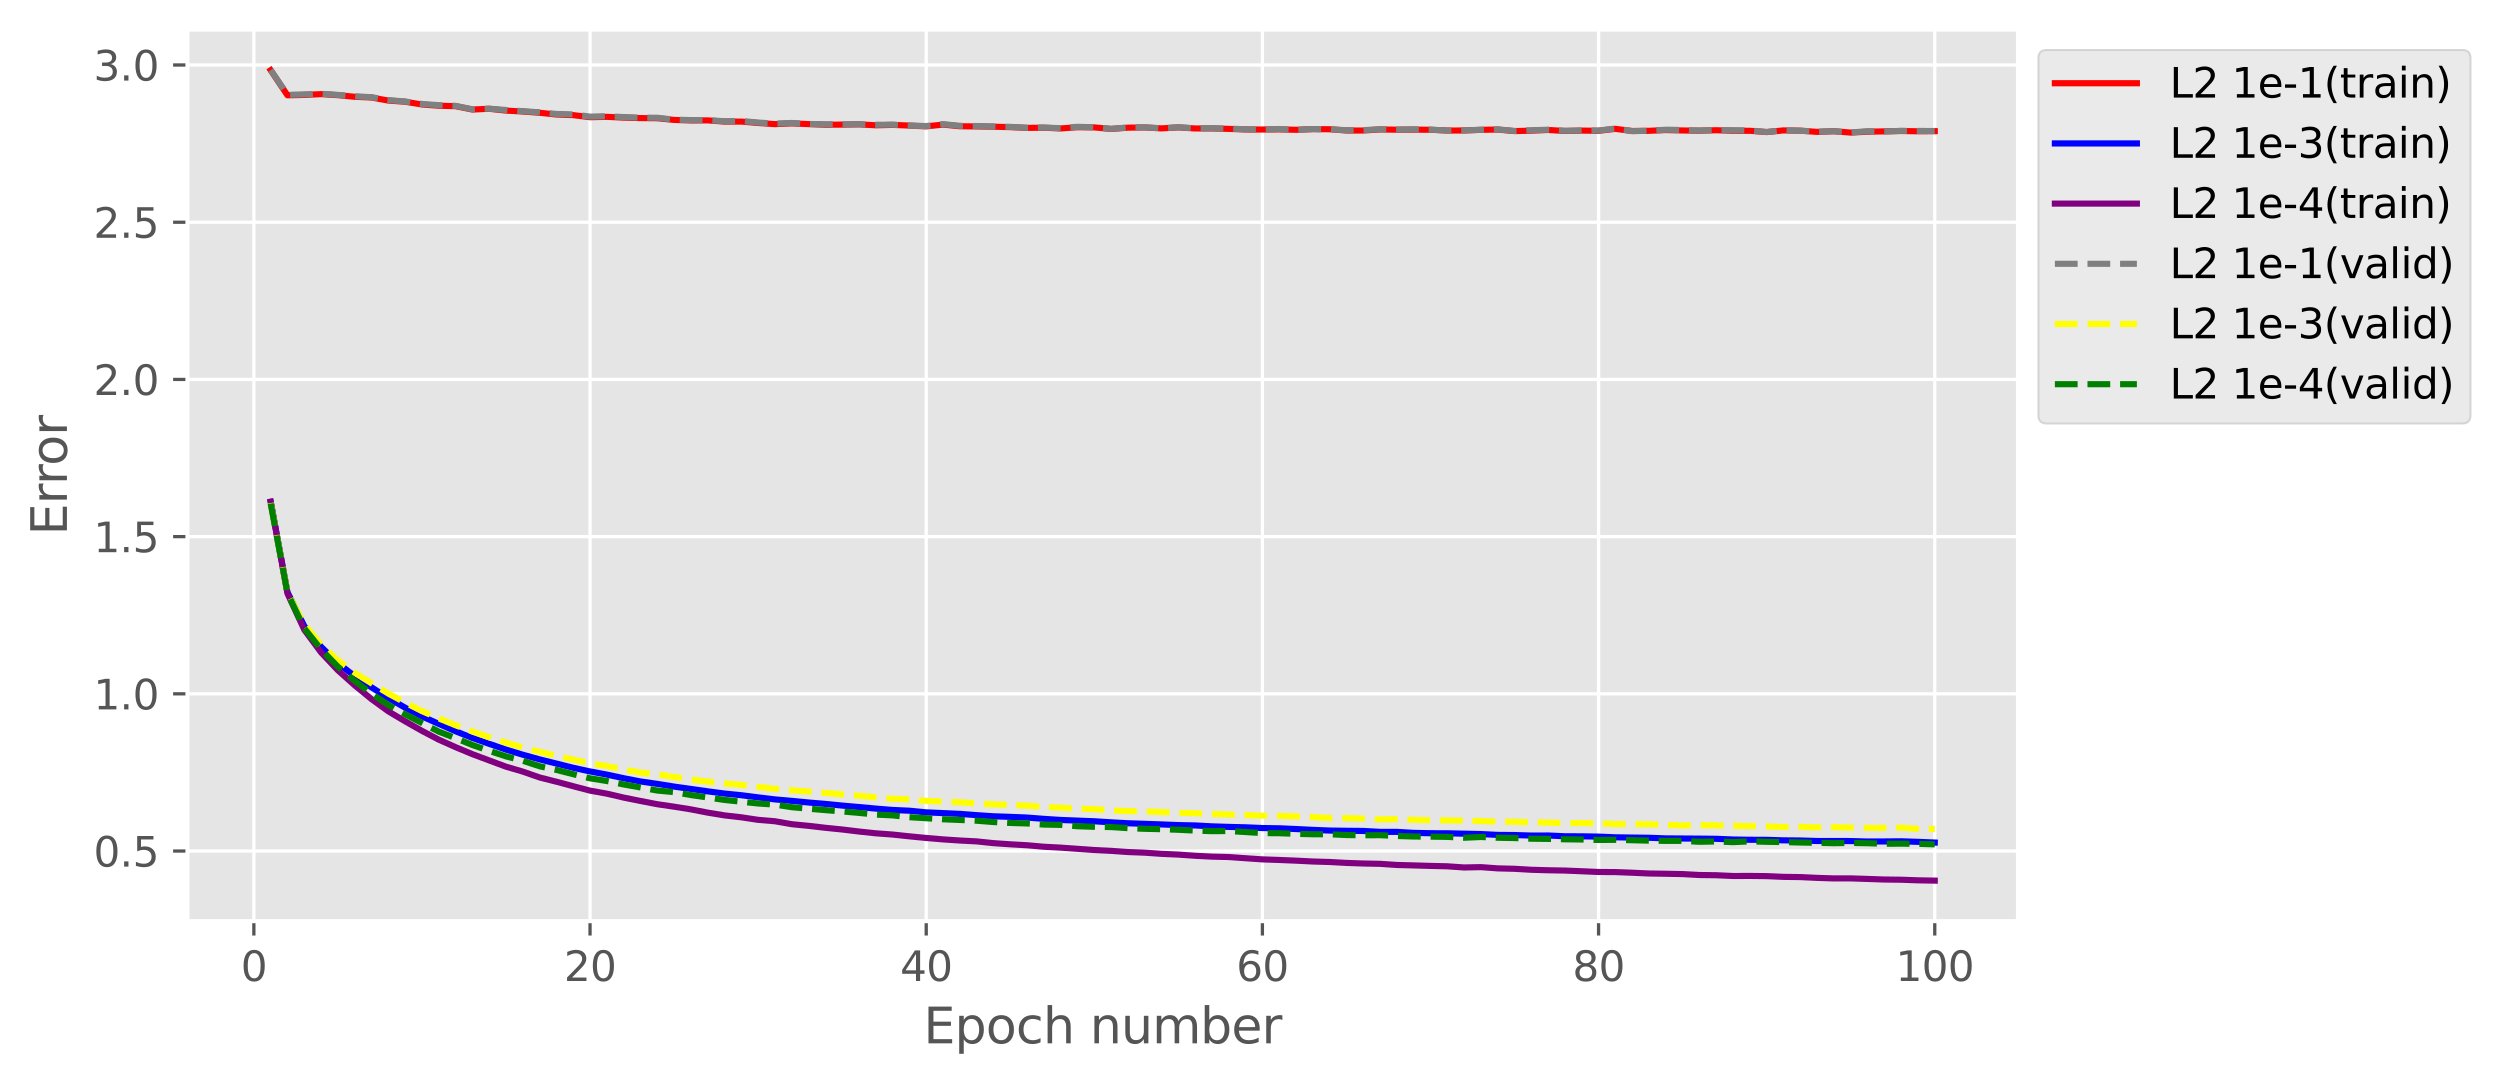 <?xml version="1.0" encoding="utf-8" standalone="no"?>
<!DOCTYPE svg PUBLIC "-//W3C//DTD SVG 1.1//EN"
  "http://www.w3.org/Graphics/SVG/1.1/DTD/svg11.dtd">
<svg height="264.132pt" version="1.1" viewBox="0 0 609.67 264.132" width="609.67pt" xmlns="http://www.w3.org/2000/svg" xmlns:xlink="http://www.w3.org/1999/xlink">
 <defs>
  <style type="text/css">*{stroke-linecap:butt;stroke-linejoin:round;}</style>
 </defs>
 <g id="figure_1">
  <g id="patch_1">
   <path d="M 0 264.132 
L 609.67 264.132 
L 609.67 0 
L 0 0 
z
" style="fill:#ffffff;"/>
  </g>
  <g id="axes_1">
   <g id="patch_2">
    <path d="M 45.717 224.64 
L 492.117 224.64 
L 492.117 7.2 
L 45.717 7.2 
z
" style="fill:#e5e5e5;"/>
   </g>
   <g id="matplotlib.axis_1">
    <g id="xtick_1">
     <g id="line2d_1">
      <path clip-path="url(#p9c76a8d400)" d="M 61.909 224.64 
L 61.909 7.2 
" style="fill:none;stroke:#ffffff;stroke-linecap:square;stroke-width:0.8;"/>
     </g>
     <g id="line2d_2">
      <defs>
       <path d="M 0 0 
L 0 3.5 
" id="mfd08e4ff38" style="stroke:#555555;stroke-width:0.8;"/>
      </defs>
      <g>
       <use style="fill:#555555;stroke:#555555;stroke-width:0.8;" x="61.909" xlink:href="#mfd08e4ff38" y="224.64"/>
      </g>
     </g>
     <g id="text_1">
      <!-- 0 -->
      <g style="fill:#555555;" transform="translate(58.727 239.238)scale(0.1 -0.1)">
       <defs>
        <path d="M 2034 4250 
Q 1547 4250 1301 3770 
Q 1056 3291 1056 2328 
Q 1056 1369 1301 889 
Q 1547 409 2034 409 
Q 2525 409 2770 889 
Q 3016 1369 3016 2328 
Q 3016 3291 2770 3770 
Q 2525 4250 2034 4250 
z
M 2034 4750 
Q 2819 4750 3233 4129 
Q 3647 3509 3647 2328 
Q 3647 1150 3233 529 
Q 2819 -91 2034 -91 
Q 1250 -91 836 529 
Q 422 1150 422 2328 
Q 422 3509 836 4129 
Q 1250 4750 2034 4750 
z
" id="DejaVuSans-30" transform="scale(0.016)"/>
       </defs>
       <use xlink:href="#DejaVuSans-30"/>
      </g>
     </g>
    </g>
    <g id="xtick_2">
     <g id="line2d_3">
      <path clip-path="url(#p9c76a8d400)" d="M 143.892 224.64 
L 143.892 7.2 
" style="fill:none;stroke:#ffffff;stroke-linecap:square;stroke-width:0.8;"/>
     </g>
     <g id="line2d_4">
      <g>
       <use style="fill:#555555;stroke:#555555;stroke-width:0.8;" x="143.892" xlink:href="#mfd08e4ff38" y="224.64"/>
      </g>
     </g>
     <g id="text_2">
      <!-- 20 -->
      <g style="fill:#555555;" transform="translate(137.53 239.238)scale(0.1 -0.1)">
       <defs>
        <path d="M 1228 531 
L 3431 531 
L 3431 0 
L 469 0 
L 469 531 
Q 828 903 1448 1529 
Q 2069 2156 2228 2338 
Q 2531 2678 2651 2914 
Q 2772 3150 2772 3378 
Q 2772 3750 2511 3984 
Q 2250 4219 1831 4219 
Q 1534 4219 1204 4116 
Q 875 4013 500 3803 
L 500 4441 
Q 881 4594 1212 4672 
Q 1544 4750 1819 4750 
Q 2544 4750 2975 4387 
Q 3406 4025 3406 3419 
Q 3406 3131 3298 2873 
Q 3191 2616 2906 2266 
Q 2828 2175 2409 1742 
Q 1991 1309 1228 531 
z
" id="DejaVuSans-32" transform="scale(0.016)"/>
       </defs>
       <use xlink:href="#DejaVuSans-32"/>
       <use x="63.623" xlink:href="#DejaVuSans-30"/>
      </g>
     </g>
    </g>
    <g id="xtick_3">
     <g id="line2d_5">
      <path clip-path="url(#p9c76a8d400)" d="M 225.876 224.64 
L 225.876 7.2 
" style="fill:none;stroke:#ffffff;stroke-linecap:square;stroke-width:0.8;"/>
     </g>
     <g id="line2d_6">
      <g>
       <use style="fill:#555555;stroke:#555555;stroke-width:0.8;" x="225.876" xlink:href="#mfd08e4ff38" y="224.64"/>
      </g>
     </g>
     <g id="text_3">
      <!-- 40 -->
      <g style="fill:#555555;" transform="translate(219.513 239.238)scale(0.1 -0.1)">
       <defs>
        <path d="M 2419 4116 
L 825 1625 
L 2419 1625 
L 2419 4116 
z
M 2253 4666 
L 3047 4666 
L 3047 1625 
L 3713 1625 
L 3713 1100 
L 3047 1100 
L 3047 0 
L 2419 0 
L 2419 1100 
L 313 1100 
L 313 1709 
L 2253 4666 
z
" id="DejaVuSans-34" transform="scale(0.016)"/>
       </defs>
       <use xlink:href="#DejaVuSans-34"/>
       <use x="63.623" xlink:href="#DejaVuSans-30"/>
      </g>
     </g>
    </g>
    <g id="xtick_4">
     <g id="line2d_7">
      <path clip-path="url(#p9c76a8d400)" d="M 307.859 224.64 
L 307.859 7.2 
" style="fill:none;stroke:#ffffff;stroke-linecap:square;stroke-width:0.8;"/>
     </g>
     <g id="line2d_8">
      <g>
       <use style="fill:#555555;stroke:#555555;stroke-width:0.8;" x="307.859" xlink:href="#mfd08e4ff38" y="224.64"/>
      </g>
     </g>
     <g id="text_4">
      <!-- 60 -->
      <g style="fill:#555555;" transform="translate(301.497 239.238)scale(0.1 -0.1)">
       <defs>
        <path d="M 2113 2584 
Q 1688 2584 1439 2293 
Q 1191 2003 1191 1497 
Q 1191 994 1439 701 
Q 1688 409 2113 409 
Q 2538 409 2786 701 
Q 3034 994 3034 1497 
Q 3034 2003 2786 2293 
Q 2538 2584 2113 2584 
z
M 3366 4563 
L 3366 3988 
Q 3128 4100 2886 4159 
Q 2644 4219 2406 4219 
Q 1781 4219 1451 3797 
Q 1122 3375 1075 2522 
Q 1259 2794 1537 2939 
Q 1816 3084 2150 3084 
Q 2853 3084 3261 2657 
Q 3669 2231 3669 1497 
Q 3669 778 3244 343 
Q 2819 -91 2113 -91 
Q 1303 -91 875 529 
Q 447 1150 447 2328 
Q 447 3434 972 4092 
Q 1497 4750 2381 4750 
Q 2619 4750 2861 4703 
Q 3103 4656 3366 4563 
z
" id="DejaVuSans-36" transform="scale(0.016)"/>
       </defs>
       <use xlink:href="#DejaVuSans-36"/>
       <use x="63.623" xlink:href="#DejaVuSans-30"/>
      </g>
     </g>
    </g>
    <g id="xtick_5">
     <g id="line2d_9">
      <path clip-path="url(#p9c76a8d400)" d="M 389.842 224.64 
L 389.842 7.2 
" style="fill:none;stroke:#ffffff;stroke-linecap:square;stroke-width:0.8;"/>
     </g>
     <g id="line2d_10">
      <g>
       <use style="fill:#555555;stroke:#555555;stroke-width:0.8;" x="389.842" xlink:href="#mfd08e4ff38" y="224.64"/>
      </g>
     </g>
     <g id="text_5">
      <!-- 80 -->
      <g style="fill:#555555;" transform="translate(383.48 239.238)scale(0.1 -0.1)">
       <defs>
        <path d="M 2034 2216 
Q 1584 2216 1326 1975 
Q 1069 1734 1069 1313 
Q 1069 891 1326 650 
Q 1584 409 2034 409 
Q 2484 409 2743 651 
Q 3003 894 3003 1313 
Q 3003 1734 2745 1975 
Q 2488 2216 2034 2216 
z
M 1403 2484 
Q 997 2584 770 2862 
Q 544 3141 544 3541 
Q 544 4100 942 4425 
Q 1341 4750 2034 4750 
Q 2731 4750 3128 4425 
Q 3525 4100 3525 3541 
Q 3525 3141 3298 2862 
Q 3072 2584 2669 2484 
Q 3125 2378 3379 2068 
Q 3634 1759 3634 1313 
Q 3634 634 3220 271 
Q 2806 -91 2034 -91 
Q 1263 -91 848 271 
Q 434 634 434 1313 
Q 434 1759 690 2068 
Q 947 2378 1403 2484 
z
M 1172 3481 
Q 1172 3119 1398 2916 
Q 1625 2713 2034 2713 
Q 2441 2713 2670 2916 
Q 2900 3119 2900 3481 
Q 2900 3844 2670 4047 
Q 2441 4250 2034 4250 
Q 1625 4250 1398 4047 
Q 1172 3844 1172 3481 
z
" id="DejaVuSans-38" transform="scale(0.016)"/>
       </defs>
       <use xlink:href="#DejaVuSans-38"/>
       <use x="63.623" xlink:href="#DejaVuSans-30"/>
      </g>
     </g>
    </g>
    <g id="xtick_6">
     <g id="line2d_11">
      <path clip-path="url(#p9c76a8d400)" d="M 471.826 224.64 
L 471.826 7.2 
" style="fill:none;stroke:#ffffff;stroke-linecap:square;stroke-width:0.8;"/>
     </g>
     <g id="line2d_12">
      <g>
       <use style="fill:#555555;stroke:#555555;stroke-width:0.8;" x="471.826" xlink:href="#mfd08e4ff38" y="224.64"/>
      </g>
     </g>
     <g id="text_6">
      <!-- 100 -->
      <g style="fill:#555555;" transform="translate(462.282 239.238)scale(0.1 -0.1)">
       <defs>
        <path d="M 794 531 
L 1825 531 
L 1825 4091 
L 703 3866 
L 703 4441 
L 1819 4666 
L 2450 4666 
L 2450 531 
L 3481 531 
L 3481 0 
L 794 0 
L 794 531 
z
" id="DejaVuSans-31" transform="scale(0.016)"/>
       </defs>
       <use xlink:href="#DejaVuSans-31"/>
       <use x="63.623" xlink:href="#DejaVuSans-30"/>
       <use x="127.246" xlink:href="#DejaVuSans-30"/>
      </g>
     </g>
    </g>
    <g id="text_7">
     <!-- Epoch number -->
     <g style="fill:#555555;" transform="translate(225.22 254.436)scale(0.12 -0.12)">
      <defs>
       <path d="M 628 4666 
L 3578 4666 
L 3578 4134 
L 1259 4134 
L 1259 2753 
L 3481 2753 
L 3481 2222 
L 1259 2222 
L 1259 531 
L 3634 531 
L 3634 0 
L 628 0 
L 628 4666 
z
" id="DejaVuSans-45" transform="scale(0.016)"/>
       <path d="M 1159 525 
L 1159 -1331 
L 581 -1331 
L 581 3500 
L 1159 3500 
L 1159 2969 
Q 1341 3281 1617 3432 
Q 1894 3584 2278 3584 
Q 2916 3584 3314 3078 
Q 3713 2572 3713 1747 
Q 3713 922 3314 415 
Q 2916 -91 2278 -91 
Q 1894 -91 1617 61 
Q 1341 213 1159 525 
z
M 3116 1747 
Q 3116 2381 2855 2742 
Q 2594 3103 2138 3103 
Q 1681 3103 1420 2742 
Q 1159 2381 1159 1747 
Q 1159 1113 1420 752 
Q 1681 391 2138 391 
Q 2594 391 2855 752 
Q 3116 1113 3116 1747 
z
" id="DejaVuSans-70" transform="scale(0.016)"/>
       <path d="M 1959 3097 
Q 1497 3097 1228 2736 
Q 959 2375 959 1747 
Q 959 1119 1226 758 
Q 1494 397 1959 397 
Q 2419 397 2687 759 
Q 2956 1122 2956 1747 
Q 2956 2369 2687 2733 
Q 2419 3097 1959 3097 
z
M 1959 3584 
Q 2709 3584 3137 3096 
Q 3566 2609 3566 1747 
Q 3566 888 3137 398 
Q 2709 -91 1959 -91 
Q 1206 -91 779 398 
Q 353 888 353 1747 
Q 353 2609 779 3096 
Q 1206 3584 1959 3584 
z
" id="DejaVuSans-6f" transform="scale(0.016)"/>
       <path d="M 3122 3366 
L 3122 2828 
Q 2878 2963 2633 3030 
Q 2388 3097 2138 3097 
Q 1578 3097 1268 2742 
Q 959 2388 959 1747 
Q 959 1106 1268 751 
Q 1578 397 2138 397 
Q 2388 397 2633 464 
Q 2878 531 3122 666 
L 3122 134 
Q 2881 22 2623 -34 
Q 2366 -91 2075 -91 
Q 1284 -91 818 406 
Q 353 903 353 1747 
Q 353 2603 823 3093 
Q 1294 3584 2113 3584 
Q 2378 3584 2631 3529 
Q 2884 3475 3122 3366 
z
" id="DejaVuSans-63" transform="scale(0.016)"/>
       <path d="M 3513 2113 
L 3513 0 
L 2938 0 
L 2938 2094 
Q 2938 2591 2744 2837 
Q 2550 3084 2163 3084 
Q 1697 3084 1428 2787 
Q 1159 2491 1159 1978 
L 1159 0 
L 581 0 
L 581 4863 
L 1159 4863 
L 1159 2956 
Q 1366 3272 1645 3428 
Q 1925 3584 2291 3584 
Q 2894 3584 3203 3211 
Q 3513 2838 3513 2113 
z
" id="DejaVuSans-68" transform="scale(0.016)"/>
       <path id="DejaVuSans-20" transform="scale(0.016)"/>
       <path d="M 3513 2113 
L 3513 0 
L 2938 0 
L 2938 2094 
Q 2938 2591 2744 2837 
Q 2550 3084 2163 3084 
Q 1697 3084 1428 2787 
Q 1159 2491 1159 1978 
L 1159 0 
L 581 0 
L 581 3500 
L 1159 3500 
L 1159 2956 
Q 1366 3272 1645 3428 
Q 1925 3584 2291 3584 
Q 2894 3584 3203 3211 
Q 3513 2838 3513 2113 
z
" id="DejaVuSans-6e" transform="scale(0.016)"/>
       <path d="M 544 1381 
L 544 3500 
L 1119 3500 
L 1119 1403 
Q 1119 906 1312 657 
Q 1506 409 1894 409 
Q 2359 409 2629 706 
Q 2900 1003 2900 1516 
L 2900 3500 
L 3475 3500 
L 3475 0 
L 2900 0 
L 2900 538 
Q 2691 219 2414 64 
Q 2138 -91 1772 -91 
Q 1169 -91 856 284 
Q 544 659 544 1381 
z
M 1991 3584 
L 1991 3584 
z
" id="DejaVuSans-75" transform="scale(0.016)"/>
       <path d="M 3328 2828 
Q 3544 3216 3844 3400 
Q 4144 3584 4550 3584 
Q 5097 3584 5394 3201 
Q 5691 2819 5691 2113 
L 5691 0 
L 5113 0 
L 5113 2094 
Q 5113 2597 4934 2840 
Q 4756 3084 4391 3084 
Q 3944 3084 3684 2787 
Q 3425 2491 3425 1978 
L 3425 0 
L 2847 0 
L 2847 2094 
Q 2847 2600 2669 2842 
Q 2491 3084 2119 3084 
Q 1678 3084 1418 2786 
Q 1159 2488 1159 1978 
L 1159 0 
L 581 0 
L 581 3500 
L 1159 3500 
L 1159 2956 
Q 1356 3278 1631 3431 
Q 1906 3584 2284 3584 
Q 2666 3584 2933 3390 
Q 3200 3197 3328 2828 
z
" id="DejaVuSans-6d" transform="scale(0.016)"/>
       <path d="M 3116 1747 
Q 3116 2381 2855 2742 
Q 2594 3103 2138 3103 
Q 1681 3103 1420 2742 
Q 1159 2381 1159 1747 
Q 1159 1113 1420 752 
Q 1681 391 2138 391 
Q 2594 391 2855 752 
Q 3116 1113 3116 1747 
z
M 1159 2969 
Q 1341 3281 1617 3432 
Q 1894 3584 2278 3584 
Q 2916 3584 3314 3078 
Q 3713 2572 3713 1747 
Q 3713 922 3314 415 
Q 2916 -91 2278 -91 
Q 1894 -91 1617 61 
Q 1341 213 1159 525 
L 1159 0 
L 581 0 
L 581 4863 
L 1159 4863 
L 1159 2969 
z
" id="DejaVuSans-62" transform="scale(0.016)"/>
       <path d="M 3597 1894 
L 3597 1613 
L 953 1613 
Q 991 1019 1311 708 
Q 1631 397 2203 397 
Q 2534 397 2845 478 
Q 3156 559 3463 722 
L 3463 178 
Q 3153 47 2828 -22 
Q 2503 -91 2169 -91 
Q 1331 -91 842 396 
Q 353 884 353 1716 
Q 353 2575 817 3079 
Q 1281 3584 2069 3584 
Q 2775 3584 3186 3129 
Q 3597 2675 3597 1894 
z
M 3022 2063 
Q 3016 2534 2758 2815 
Q 2500 3097 2075 3097 
Q 1594 3097 1305 2825 
Q 1016 2553 972 2059 
L 3022 2063 
z
" id="DejaVuSans-65" transform="scale(0.016)"/>
       <path d="M 2631 2963 
Q 2534 3019 2420 3045 
Q 2306 3072 2169 3072 
Q 1681 3072 1420 2755 
Q 1159 2438 1159 1844 
L 1159 0 
L 581 0 
L 581 3500 
L 1159 3500 
L 1159 2956 
Q 1341 3275 1631 3429 
Q 1922 3584 2338 3584 
Q 2397 3584 2469 3576 
Q 2541 3569 2628 3553 
L 2631 2963 
z
" id="DejaVuSans-72" transform="scale(0.016)"/>
      </defs>
      <use xlink:href="#DejaVuSans-45"/>
      <use x="63.184" xlink:href="#DejaVuSans-70"/>
      <use x="126.66" xlink:href="#DejaVuSans-6f"/>
      <use x="187.842" xlink:href="#DejaVuSans-63"/>
      <use x="242.822" xlink:href="#DejaVuSans-68"/>
      <use x="306.201" xlink:href="#DejaVuSans-20"/>
      <use x="337.988" xlink:href="#DejaVuSans-6e"/>
      <use x="401.367" xlink:href="#DejaVuSans-75"/>
      <use x="464.746" xlink:href="#DejaVuSans-6d"/>
      <use x="562.158" xlink:href="#DejaVuSans-62"/>
      <use x="625.635" xlink:href="#DejaVuSans-65"/>
      <use x="687.158" xlink:href="#DejaVuSans-72"/>
     </g>
    </g>
   </g>
   <g id="matplotlib.axis_2">
    <g id="ytick_1">
     <g id="line2d_13">
      <path clip-path="url(#p9c76a8d400)" d="M 45.717 207.539 
L 492.117 207.539 
" style="fill:none;stroke:#ffffff;stroke-linecap:square;stroke-width:0.8;"/>
     </g>
     <g id="line2d_14">
      <defs>
       <path d="M 0 0 
L -3.5 0 
" id="mee74741339" style="stroke:#555555;stroke-width:0.8;"/>
      </defs>
      <g>
       <use style="fill:#555555;stroke:#555555;stroke-width:0.8;" x="45.717" xlink:href="#mee74741339" y="207.539"/>
      </g>
     </g>
     <g id="text_8">
      <!-- 0.5 -->
      <g style="fill:#555555;" transform="translate(22.814 211.338)scale(0.1 -0.1)">
       <defs>
        <path d="M 684 794 
L 1344 794 
L 1344 0 
L 684 0 
L 684 794 
z
" id="DejaVuSans-2e" transform="scale(0.016)"/>
        <path d="M 691 4666 
L 3169 4666 
L 3169 4134 
L 1269 4134 
L 1269 2991 
Q 1406 3038 1543 3061 
Q 1681 3084 1819 3084 
Q 2600 3084 3056 2656 
Q 3513 2228 3513 1497 
Q 3513 744 3044 326 
Q 2575 -91 1722 -91 
Q 1428 -91 1123 -41 
Q 819 9 494 109 
L 494 744 
Q 775 591 1075 516 
Q 1375 441 1709 441 
Q 2250 441 2565 725 
Q 2881 1009 2881 1497 
Q 2881 1984 2565 2268 
Q 2250 2553 1709 2553 
Q 1456 2553 1204 2497 
Q 953 2441 691 2322 
L 691 4666 
z
" id="DejaVuSans-35" transform="scale(0.016)"/>
       </defs>
       <use xlink:href="#DejaVuSans-30"/>
       <use x="63.623" xlink:href="#DejaVuSans-2e"/>
       <use x="95.41" xlink:href="#DejaVuSans-35"/>
      </g>
     </g>
    </g>
    <g id="ytick_2">
     <g id="line2d_15">
      <path clip-path="url(#p9c76a8d400)" d="M 45.717 169.202 
L 492.117 169.202 
" style="fill:none;stroke:#ffffff;stroke-linecap:square;stroke-width:0.8;"/>
     </g>
     <g id="line2d_16">
      <g>
       <use style="fill:#555555;stroke:#555555;stroke-width:0.8;" x="45.717" xlink:href="#mee74741339" y="169.202"/>
      </g>
     </g>
     <g id="text_9">
      <!-- 1.0 -->
      <g style="fill:#555555;" transform="translate(22.814 173.001)scale(0.1 -0.1)">
       <use xlink:href="#DejaVuSans-31"/>
       <use x="63.623" xlink:href="#DejaVuSans-2e"/>
       <use x="95.41" xlink:href="#DejaVuSans-30"/>
      </g>
     </g>
    </g>
    <g id="ytick_3">
     <g id="line2d_17">
      <path clip-path="url(#p9c76a8d400)" d="M 45.717 130.864 
L 492.117 130.864 
" style="fill:none;stroke:#ffffff;stroke-linecap:square;stroke-width:0.8;"/>
     </g>
     <g id="line2d_18">
      <g>
       <use style="fill:#555555;stroke:#555555;stroke-width:0.8;" x="45.717" xlink:href="#mee74741339" y="130.864"/>
      </g>
     </g>
     <g id="text_10">
      <!-- 1.5 -->
      <g style="fill:#555555;" transform="translate(22.814 134.664)scale(0.1 -0.1)">
       <use xlink:href="#DejaVuSans-31"/>
       <use x="63.623" xlink:href="#DejaVuSans-2e"/>
       <use x="95.41" xlink:href="#DejaVuSans-35"/>
      </g>
     </g>
    </g>
    <g id="ytick_4">
     <g id="line2d_19">
      <path clip-path="url(#p9c76a8d400)" d="M 45.717 92.527 
L 492.117 92.527 
" style="fill:none;stroke:#ffffff;stroke-linecap:square;stroke-width:0.8;"/>
     </g>
     <g id="line2d_20">
      <g>
       <use style="fill:#555555;stroke:#555555;stroke-width:0.8;" x="45.717" xlink:href="#mee74741339" y="92.527"/>
      </g>
     </g>
     <g id="text_11">
      <!-- 2.0 -->
      <g style="fill:#555555;" transform="translate(22.814 96.326)scale(0.1 -0.1)">
       <use xlink:href="#DejaVuSans-32"/>
       <use x="63.623" xlink:href="#DejaVuSans-2e"/>
       <use x="95.41" xlink:href="#DejaVuSans-30"/>
      </g>
     </g>
    </g>
    <g id="ytick_5">
     <g id="line2d_21">
      <path clip-path="url(#p9c76a8d400)" d="M 45.717 54.19 
L 492.117 54.19 
" style="fill:none;stroke:#ffffff;stroke-linecap:square;stroke-width:0.8;"/>
     </g>
     <g id="line2d_22">
      <g>
       <use style="fill:#555555;stroke:#555555;stroke-width:0.8;" x="45.717" xlink:href="#mee74741339" y="54.19"/>
      </g>
     </g>
     <g id="text_12">
      <!-- 2.5 -->
      <g style="fill:#555555;" transform="translate(22.814 57.989)scale(0.1 -0.1)">
       <use xlink:href="#DejaVuSans-32"/>
       <use x="63.623" xlink:href="#DejaVuSans-2e"/>
       <use x="95.41" xlink:href="#DejaVuSans-35"/>
      </g>
     </g>
    </g>
    <g id="ytick_6">
     <g id="line2d_23">
      <path clip-path="url(#p9c76a8d400)" d="M 45.717 15.852 
L 492.117 15.852 
" style="fill:none;stroke:#ffffff;stroke-linecap:square;stroke-width:0.8;"/>
     </g>
     <g id="line2d_24">
      <g>
       <use style="fill:#555555;stroke:#555555;stroke-width:0.8;" x="45.717" xlink:href="#mee74741339" y="15.852"/>
      </g>
     </g>
     <g id="text_13">
      <!-- 3.0 -->
      <g style="fill:#555555;" transform="translate(22.814 19.652)scale(0.1 -0.1)">
       <defs>
        <path d="M 2597 2516 
Q 3050 2419 3304 2112 
Q 3559 1806 3559 1356 
Q 3559 666 3084 287 
Q 2609 -91 1734 -91 
Q 1441 -91 1130 -33 
Q 819 25 488 141 
L 488 750 
Q 750 597 1062 519 
Q 1375 441 1716 441 
Q 2309 441 2620 675 
Q 2931 909 2931 1356 
Q 2931 1769 2642 2001 
Q 2353 2234 1838 2234 
L 1294 2234 
L 1294 2753 
L 1863 2753 
Q 2328 2753 2575 2939 
Q 2822 3125 2822 3475 
Q 2822 3834 2567 4026 
Q 2313 4219 1838 4219 
Q 1578 4219 1281 4162 
Q 984 4106 628 3988 
L 628 4550 
Q 988 4650 1302 4700 
Q 1616 4750 1894 4750 
Q 2613 4750 3031 4423 
Q 3450 4097 3450 3541 
Q 3450 3153 3228 2886 
Q 3006 2619 2597 2516 
z
" id="DejaVuSans-33" transform="scale(0.016)"/>
       </defs>
       <use xlink:href="#DejaVuSans-33"/>
       <use x="63.623" xlink:href="#DejaVuSans-2e"/>
       <use x="95.41" xlink:href="#DejaVuSans-30"/>
      </g>
     </g>
    </g>
    <g id="text_14">
     <!-- Error -->
     <g style="fill:#555555;" transform="translate(16.318 130.542)rotate(-90)scale(0.12 -0.12)">
      <use xlink:href="#DejaVuSans-45"/>
      <use x="63.184" xlink:href="#DejaVuSans-72"/>
      <use x="102.547" xlink:href="#DejaVuSans-72"/>
      <use x="141.41" xlink:href="#DejaVuSans-6f"/>
      <use x="202.592" xlink:href="#DejaVuSans-72"/>
     </g>
    </g>
   </g>
   <g id="line2d_25">
    <path clip-path="url(#p9c76a8d400)" d="M 66.008 17.12 
L 70.107 23.241 
L 74.206 23.15 
L 78.305 22.955 
L 82.404 23.206 
L 86.504 23.607 
L 90.603 23.78 
L 94.702 24.529 
L 98.801 24.812 
L 102.9 25.481 
L 107 25.784 
L 111.099 25.894 
L 115.198 26.715 
L 119.297 26.526 
L 123.396 26.97 
L 127.495 27.199 
L 131.595 27.5 
L 135.694 27.928 
L 139.793 28.078 
L 143.892 28.583 
L 147.991 28.492 
L 152.09 28.689 
L 156.19 28.797 
L 160.289 28.834 
L 164.388 29.247 
L 168.487 29.375 
L 172.586 29.358 
L 176.685 29.654 
L 180.785 29.648 
L 184.884 29.99 
L 188.983 30.273 
L 193.082 30.093 
L 197.181 30.266 
L 201.281 30.418 
L 205.38 30.39 
L 209.479 30.323 
L 213.578 30.556 
L 217.677 30.454 
L 221.776 30.622 
L 225.876 30.819 
L 229.975 30.381 
L 234.074 30.791 
L 238.173 30.835 
L 242.272 30.897 
L 246.371 31.007 
L 250.471 31.187 
L 254.57 31.146 
L 258.669 31.327 
L 262.768 31.027 
L 266.867 31.069 
L 270.966 31.452 
L 275.066 31.136 
L 279.165 31.079 
L 283.264 31.309 
L 287.363 31.067 
L 291.462 31.33 
L 295.562 31.321 
L 299.661 31.429 
L 303.76 31.578 
L 307.859 31.584 
L 311.958 31.555 
L 316.057 31.653 
L 320.157 31.493 
L 324.256 31.518 
L 328.355 31.824 
L 332.454 31.83 
L 336.553 31.567 
L 340.652 31.631 
L 344.752 31.613 
L 348.851 31.647 
L 352.95 31.836 
L 357.049 31.82 
L 361.148 31.659 
L 365.247 31.594 
L 369.347 31.969 
L 373.446 31.866 
L 377.545 31.693 
L 381.644 31.944 
L 385.743 31.847 
L 389.842 31.9 
L 393.942 31.421 
L 398.041 31.946 
L 402.14 31.902 
L 406.239 31.715 
L 410.338 31.82 
L 414.438 31.865 
L 418.537 31.759 
L 422.636 31.886 
L 426.735 31.893 
L 430.834 32.196 
L 434.933 31.806 
L 439.033 31.864 
L 443.132 32.165 
L 447.231 31.999 
L 451.33 32.335 
L 455.429 32.114 
L 459.528 32.042 
L 463.628 31.947 
L 467.727 32.018 
L 471.826 31.989 
" style="fill:none;stroke:#ff0000;stroke-linecap:square;stroke-width:1.5;"/>
   </g>
   <g id="line2d_26">
    <path clip-path="url(#p9c76a8d400)" d="M 66.008 122.385 
L 70.107 144.411 
L 74.206 152.695 
L 78.305 157.736 
L 82.404 161.712 
L 86.504 164.907 
L 90.603 167.622 
L 94.702 170.245 
L 98.801 172.587 
L 102.9 174.698 
L 107 176.533 
L 111.099 178.332 
L 115.198 179.965 
L 119.297 181.401 
L 123.396 182.805 
L 127.495 184.054 
L 131.595 185.188 
L 135.694 186.21 
L 139.793 187.237 
L 143.892 188.133 
L 147.991 188.9 
L 152.09 189.782 
L 156.19 190.574 
L 160.289 191.163 
L 164.388 191.825 
L 168.487 192.397 
L 172.586 192.983 
L 176.685 193.521 
L 180.785 193.93 
L 184.884 194.456 
L 188.983 194.947 
L 193.082 195.307 
L 197.181 195.705 
L 201.281 196.051 
L 205.38 196.455 
L 209.479 196.815 
L 213.578 197.191 
L 217.677 197.522 
L 221.776 197.706 
L 225.876 198.108 
L 229.975 198.29 
L 234.074 198.476 
L 238.173 198.791 
L 242.272 199.068 
L 246.371 199.204 
L 250.471 199.374 
L 254.57 199.695 
L 258.669 199.96 
L 262.768 200.121 
L 266.867 200.282 
L 270.966 200.542 
L 275.066 200.766 
L 279.165 200.907 
L 283.264 201.05 
L 287.363 201.215 
L 291.462 201.298 
L 295.562 201.521 
L 299.661 201.654 
L 303.76 201.755 
L 307.859 201.933 
L 311.958 201.995 
L 316.057 202.176 
L 320.157 202.377 
L 324.256 202.544 
L 328.355 202.6 
L 332.454 202.641 
L 336.553 202.862 
L 340.652 202.867 
L 344.752 203.112 
L 348.851 203.197 
L 352.95 203.21 
L 357.049 203.308 
L 361.148 203.399 
L 365.247 203.605 
L 369.347 203.637 
L 373.446 203.765 
L 377.545 203.752 
L 381.644 203.939 
L 385.743 203.954 
L 389.842 204.021 
L 393.942 204.195 
L 398.041 204.252 
L 402.14 204.305 
L 406.239 204.456 
L 410.338 204.483 
L 414.438 204.512 
L 418.537 204.558 
L 422.636 204.726 
L 426.735 204.791 
L 430.834 204.807 
L 434.933 204.933 
L 439.033 204.968 
L 443.132 205.09 
L 447.231 205.099 
L 451.33 205.103 
L 455.429 205.218 
L 459.528 205.203 
L 463.628 205.165 
L 467.727 205.299 
L 471.826 205.47 
" style="fill:none;stroke:#0000ff;stroke-linecap:square;stroke-width:1.5;"/>
   </g>
   <g id="line2d_27">
    <path clip-path="url(#p9c76a8d400)" d="M 66.008 122.343 
L 70.107 144.736 
L 74.206 153.586 
L 78.305 159.119 
L 82.404 163.474 
L 86.504 167.133 
L 90.603 170.496 
L 94.702 173.469 
L 98.801 175.914 
L 102.9 178.23 
L 107 180.38 
L 111.099 182.208 
L 115.198 183.916 
L 119.297 185.447 
L 123.396 186.968 
L 127.495 188.17 
L 131.595 189.6 
L 135.694 190.636 
L 139.793 191.735 
L 143.892 192.809 
L 147.991 193.549 
L 152.09 194.508 
L 156.19 195.331 
L 160.289 196.124 
L 164.388 196.726 
L 168.487 197.38 
L 172.586 198.173 
L 176.685 198.848 
L 180.785 199.316 
L 184.884 199.933 
L 188.983 200.278 
L 193.082 200.994 
L 197.181 201.397 
L 201.281 201.873 
L 205.38 202.287 
L 209.479 202.783 
L 213.578 203.216 
L 217.677 203.519 
L 221.776 203.956 
L 225.876 204.355 
L 229.975 204.7 
L 234.074 204.975 
L 238.173 205.187 
L 242.272 205.614 
L 246.371 205.899 
L 250.471 206.131 
L 254.57 206.495 
L 258.669 206.71 
L 262.768 207 
L 266.867 207.292 
L 270.966 207.495 
L 275.066 207.786 
L 279.165 207.939 
L 283.264 208.227 
L 287.363 208.407 
L 291.462 208.697 
L 295.562 208.905 
L 299.661 209.004 
L 303.76 209.296 
L 307.859 209.576 
L 311.958 209.719 
L 316.057 209.885 
L 320.157 210.093 
L 324.256 210.213 
L 328.355 210.436 
L 332.454 210.58 
L 336.553 210.661 
L 340.652 210.939 
L 344.752 211.046 
L 348.851 211.167 
L 352.95 211.265 
L 357.049 211.547 
L 361.148 211.466 
L 365.247 211.769 
L 369.347 211.87 
L 373.446 212.11 
L 377.545 212.228 
L 381.644 212.301 
L 385.743 212.47 
L 389.842 212.65 
L 393.942 212.674 
L 398.041 212.83 
L 402.14 213.018 
L 406.239 213.08 
L 410.338 213.163 
L 414.438 213.386 
L 418.537 213.442 
L 422.636 213.628 
L 426.735 213.613 
L 430.834 213.659 
L 434.933 213.839 
L 439.033 213.893 
L 443.132 214.085 
L 447.231 214.22 
L 451.33 214.209 
L 455.429 214.345 
L 459.528 214.487 
L 463.628 214.536 
L 467.727 214.682 
L 471.826 214.756 
" style="fill:none;stroke:#800080;stroke-linecap:square;stroke-width:1.5;"/>
   </g>
   <g id="line2d_28">
    <path clip-path="url(#p9c76a8d400)" d="M 66.008 17.084 
L 70.107 23.135 
L 74.206 23.017 
L 78.305 22.874 
L 82.404 23.14 
L 86.504 23.482 
L 90.603 23.698 
L 94.702 24.404 
L 98.801 24.754 
L 102.9 25.346 
L 107 25.649 
L 111.099 25.811 
L 115.198 26.648 
L 119.297 26.504 
L 123.396 26.822 
L 127.495 27.108 
L 131.595 27.395 
L 135.694 27.785 
L 139.793 27.899 
L 143.892 28.44 
L 147.991 28.348 
L 152.09 28.545 
L 156.19 28.693 
L 160.289 28.714 
L 164.388 29.178 
L 168.487 29.282 
L 172.586 29.302 
L 176.685 29.564 
L 180.785 29.499 
L 184.884 29.887 
L 188.983 30.142 
L 193.082 29.985 
L 197.181 30.225 
L 201.281 30.31 
L 205.38 30.312 
L 209.479 30.292 
L 213.578 30.429 
L 217.677 30.401 
L 221.776 30.634 
L 225.876 30.739 
L 229.975 30.265 
L 234.074 30.685 
L 238.173 30.733 
L 242.272 30.848 
L 246.371 30.934 
L 250.471 31.169 
L 254.57 31.102 
L 258.669 31.265 
L 262.768 30.925 
L 266.867 31.045 
L 270.966 31.415 
L 275.066 31.073 
L 279.165 31.068 
L 283.264 31.273 
L 287.363 31.042 
L 291.462 31.276 
L 295.562 31.271 
L 299.661 31.356 
L 303.76 31.531 
L 307.859 31.583 
L 311.958 31.46 
L 316.057 31.653 
L 320.157 31.476 
L 324.256 31.498 
L 328.355 31.772 
L 332.454 31.74 
L 336.553 31.52 
L 340.652 31.608 
L 344.752 31.535 
L 348.851 31.616 
L 352.95 31.83 
L 357.049 31.794 
L 361.148 31.66 
L 365.247 31.547 
L 369.347 31.946 
L 373.446 31.752 
L 377.545 31.64 
L 381.644 31.893 
L 385.743 31.818 
L 389.842 31.833 
L 393.942 31.337 
L 398.041 31.986 
L 402.14 31.886 
L 406.239 31.637 
L 410.338 31.696 
L 414.438 31.835 
L 418.537 31.743 
L 422.636 31.757 
L 426.735 31.825 
L 430.834 32.211 
L 434.933 31.778 
L 439.033 31.886 
L 443.132 32.103 
L 447.231 32 
L 451.33 32.307 
L 455.429 32 
L 459.528 32.061 
L 463.628 31.907 
L 467.727 31.935 
L 471.826 31.947 
" style="fill:none;stroke:#808080;stroke-dasharray:5.55,2.4;stroke-dashoffset:0;stroke-width:1.5;"/>
   </g>
   <g id="line2d_29">
    <path clip-path="url(#p9c76a8d400)" d="M 66.008 122.67 
L 70.107 144.502 
L 74.206 152.283 
L 78.305 157.258 
L 82.404 161.025 
L 86.504 164.085 
L 90.603 166.638 
L 94.702 169.141 
L 98.801 171.352 
L 102.9 173.422 
L 107 175.193 
L 111.099 176.871 
L 115.198 178.383 
L 119.297 179.813 
L 123.396 181.095 
L 127.495 182.315 
L 131.595 183.354 
L 135.694 184.312 
L 139.793 185.257 
L 143.892 186.15 
L 147.991 186.812 
L 152.09 187.666 
L 156.19 188.401 
L 160.289 188.821 
L 164.388 189.488 
L 168.487 190.093 
L 172.586 190.618 
L 176.685 191.063 
L 180.785 191.408 
L 184.884 191.894 
L 188.983 192.359 
L 193.082 192.719 
L 197.181 193.024 
L 201.281 193.365 
L 205.38 193.715 
L 209.479 194.046 
L 213.578 194.441 
L 217.677 194.799 
L 221.776 194.918 
L 225.876 195.3 
L 229.975 195.466 
L 234.074 195.639 
L 238.173 195.936 
L 242.272 196.17 
L 246.371 196.271 
L 250.471 196.475 
L 254.57 196.791 
L 258.669 196.952 
L 262.768 197.217 
L 266.867 197.311 
L 270.966 197.633 
L 275.066 197.797 
L 279.165 197.873 
L 283.264 198.021 
L 287.363 198.212 
L 291.462 198.318 
L 295.562 198.498 
L 299.661 198.626 
L 303.76 198.763 
L 307.859 198.929 
L 311.958 198.957 
L 316.057 199.093 
L 320.157 199.27 
L 324.256 199.476 
L 328.355 199.504 
L 332.454 199.615 
L 336.553 199.848 
L 340.652 199.745 
L 344.752 199.932 
L 348.851 200.027 
L 352.95 200.062 
L 357.049 200.137 
L 361.148 200.229 
L 365.247 200.384 
L 369.347 200.417 
L 373.446 200.528 
L 377.545 200.585 
L 381.644 200.739 
L 385.743 200.706 
L 389.842 200.774 
L 393.942 200.971 
L 398.041 200.963 
L 402.14 201.011 
L 406.239 201.164 
L 410.338 201.292 
L 414.438 201.228 
L 418.537 201.285 
L 422.636 201.4 
L 426.735 201.457 
L 430.834 201.541 
L 434.933 201.675 
L 439.033 201.67 
L 443.132 201.769 
L 447.231 201.727 
L 451.33 201.818 
L 455.429 201.886 
L 459.528 201.882 
L 463.628 201.833 
L 467.727 202.131 
L 471.826 202.152 
" style="fill:none;stroke:#ffff00;stroke-dasharray:5.55,2.4;stroke-dashoffset:0;stroke-width:1.5;"/>
   </g>
   <g id="line2d_30">
    <path clip-path="url(#p9c76a8d400)" d="M 66.008 122.789 
L 70.107 144.683 
L 74.206 153.219 
L 78.305 158.366 
L 82.404 162.591 
L 86.504 166.049 
L 90.603 169.175 
L 94.702 171.919 
L 98.801 174.197 
L 102.9 176.312 
L 107 178.424 
L 111.099 180.007 
L 115.198 181.686 
L 119.297 183.105 
L 123.396 184.459 
L 127.495 185.523 
L 131.595 186.872 
L 135.694 187.756 
L 139.793 188.805 
L 143.892 189.806 
L 147.991 190.463 
L 152.09 191.298 
L 156.19 192.04 
L 160.289 192.787 
L 164.388 193.167 
L 168.487 193.888 
L 172.586 194.474 
L 176.685 195.083 
L 180.785 195.512 
L 184.884 195.946 
L 188.983 196.213 
L 193.082 196.848 
L 197.181 197.216 
L 201.281 197.56 
L 205.38 197.881 
L 209.479 198.238 
L 213.578 198.65 
L 217.677 198.845 
L 221.776 199.292 
L 225.876 199.534 
L 229.975 199.795 
L 234.074 199.961 
L 238.173 200.145 
L 242.272 200.467 
L 246.371 200.69 
L 250.471 200.812 
L 254.57 201.084 
L 258.669 201.163 
L 262.768 201.493 
L 266.867 201.634 
L 270.966 201.693 
L 275.066 201.96 
L 279.165 202.121 
L 283.264 202.211 
L 287.363 202.353 
L 291.462 202.553 
L 295.562 202.693 
L 299.661 202.661 
L 303.76 202.908 
L 307.859 203.166 
L 311.958 203.195 
L 316.057 203.344 
L 320.157 203.447 
L 324.256 203.446 
L 328.355 203.64 
L 332.454 203.7 
L 336.553 203.678 
L 340.652 203.869 
L 344.752 204 
L 348.851 204.036 
L 352.95 204.089 
L 357.049 204.301 
L 361.148 204.114 
L 365.247 204.301 
L 369.347 204.374 
L 373.446 204.535 
L 377.545 204.581 
L 381.644 204.678 
L 385.743 204.728 
L 389.842 204.84 
L 393.942 204.804 
L 398.041 204.902 
L 402.14 205.003 
L 406.239 205.061 
L 410.338 205.065 
L 414.438 205.283 
L 418.537 205.202 
L 422.636 205.373 
L 426.735 205.181 
L 430.834 205.289 
L 434.933 205.352 
L 439.033 205.462 
L 443.132 205.537 
L 447.231 205.627 
L 451.33 205.565 
L 455.429 205.634 
L 459.528 205.769 
L 463.628 205.739 
L 467.727 205.782 
L 471.826 205.906 
" style="fill:none;stroke:#008000;stroke-dasharray:5.55,2.4;stroke-dashoffset:0;stroke-width:1.5;"/>
   </g>
   <g id="patch_3">
    <path d="M 45.717 224.64 
L 45.717 7.2 
" style="fill:none;stroke:#ffffff;stroke-linecap:square;stroke-linejoin:miter;"/>
   </g>
   <g id="patch_4">
    <path d="M 492.117 224.64 
L 492.117 7.2 
" style="fill:none;stroke:#ffffff;stroke-linecap:square;stroke-linejoin:miter;"/>
   </g>
   <g id="patch_5">
    <path d="M 45.717 224.64 
L 492.117 224.64 
" style="fill:none;stroke:#ffffff;stroke-linecap:square;stroke-linejoin:miter;"/>
   </g>
   <g id="patch_6">
    <path d="M 45.717 7.2 
L 492.117 7.2 
" style="fill:none;stroke:#ffffff;stroke-linecap:square;stroke-linejoin:miter;"/>
   </g>
   <g id="legend_1">
    <g id="patch_7">
     <path d="M 499.117 103.269 
L 600.47 103.269 
Q 602.47 103.269 602.47 101.269 
L 602.47 14.2 
Q 602.47 12.2 600.47 12.2 
L 499.117 12.2 
Q 497.117 12.2 497.117 14.2 
L 497.117 101.269 
Q 497.117 103.269 499.117 103.269 
z
" style="fill:#e5e5e5;opacity:0.8;stroke:#cccccc;stroke-linejoin:miter;stroke-width:0.5;"/>
    </g>
    <g id="line2d_31">
     <path d="M 501.117 20.298 
L 521.117 20.298 
" style="fill:none;stroke:#ff0000;stroke-linecap:square;stroke-width:1.5;"/>
    </g>
    <g id="line2d_32"/>
    <g id="text_15">
     <!-- L2 1e-1(train) -->
     <g transform="translate(529.117 23.798)scale(0.1 -0.1)">
      <defs>
       <path d="M 628 4666 
L 1259 4666 
L 1259 531 
L 3531 531 
L 3531 0 
L 628 0 
L 628 4666 
z
" id="DejaVuSans-4c" transform="scale(0.016)"/>
       <path d="M 313 2009 
L 1997 2009 
L 1997 1497 
L 313 1497 
L 313 2009 
z
" id="DejaVuSans-2d" transform="scale(0.016)"/>
       <path d="M 1984 4856 
Q 1566 4138 1362 3434 
Q 1159 2731 1159 2009 
Q 1159 1288 1364 580 
Q 1569 -128 1984 -844 
L 1484 -844 
Q 1016 -109 783 600 
Q 550 1309 550 2009 
Q 550 2706 781 3412 
Q 1013 4119 1484 4856 
L 1984 4856 
z
" id="DejaVuSans-28" transform="scale(0.016)"/>
       <path d="M 1172 4494 
L 1172 3500 
L 2356 3500 
L 2356 3053 
L 1172 3053 
L 1172 1153 
Q 1172 725 1289 603 
Q 1406 481 1766 481 
L 2356 481 
L 2356 0 
L 1766 0 
Q 1100 0 847 248 
Q 594 497 594 1153 
L 594 3053 
L 172 3053 
L 172 3500 
L 594 3500 
L 594 4494 
L 1172 4494 
z
" id="DejaVuSans-74" transform="scale(0.016)"/>
       <path d="M 2194 1759 
Q 1497 1759 1228 1600 
Q 959 1441 959 1056 
Q 959 750 1161 570 
Q 1363 391 1709 391 
Q 2188 391 2477 730 
Q 2766 1069 2766 1631 
L 2766 1759 
L 2194 1759 
z
M 3341 1997 
L 3341 0 
L 2766 0 
L 2766 531 
Q 2569 213 2275 61 
Q 1981 -91 1556 -91 
Q 1019 -91 701 211 
Q 384 513 384 1019 
Q 384 1609 779 1909 
Q 1175 2209 1959 2209 
L 2766 2209 
L 2766 2266 
Q 2766 2663 2505 2880 
Q 2244 3097 1772 3097 
Q 1472 3097 1187 3025 
Q 903 2953 641 2809 
L 641 3341 
Q 956 3463 1253 3523 
Q 1550 3584 1831 3584 
Q 2591 3584 2966 3190 
Q 3341 2797 3341 1997 
z
" id="DejaVuSans-61" transform="scale(0.016)"/>
       <path d="M 603 3500 
L 1178 3500 
L 1178 0 
L 603 0 
L 603 3500 
z
M 603 4863 
L 1178 4863 
L 1178 4134 
L 603 4134 
L 603 4863 
z
" id="DejaVuSans-69" transform="scale(0.016)"/>
       <path d="M 513 4856 
L 1013 4856 
Q 1481 4119 1714 3412 
Q 1947 2706 1947 2009 
Q 1947 1309 1714 600 
Q 1481 -109 1013 -844 
L 513 -844 
Q 928 -128 1133 580 
Q 1338 1288 1338 2009 
Q 1338 2731 1133 3434 
Q 928 4138 513 4856 
z
" id="DejaVuSans-29" transform="scale(0.016)"/>
      </defs>
      <use xlink:href="#DejaVuSans-4c"/>
      <use x="55.713" xlink:href="#DejaVuSans-32"/>
      <use x="119.336" xlink:href="#DejaVuSans-20"/>
      <use x="151.123" xlink:href="#DejaVuSans-31"/>
      <use x="214.746" xlink:href="#DejaVuSans-65"/>
      <use x="276.27" xlink:href="#DejaVuSans-2d"/>
      <use x="312.354" xlink:href="#DejaVuSans-31"/>
      <use x="375.977" xlink:href="#DejaVuSans-28"/>
      <use x="414.99" xlink:href="#DejaVuSans-74"/>
      <use x="454.199" xlink:href="#DejaVuSans-72"/>
      <use x="495.312" xlink:href="#DejaVuSans-61"/>
      <use x="556.592" xlink:href="#DejaVuSans-69"/>
      <use x="584.375" xlink:href="#DejaVuSans-6e"/>
      <use x="647.754" xlink:href="#DejaVuSans-29"/>
     </g>
    </g>
    <g id="line2d_33">
     <path d="M 501.117 34.977 
L 521.117 34.977 
" style="fill:none;stroke:#0000ff;stroke-linecap:square;stroke-width:1.5;"/>
    </g>
    <g id="line2d_34"/>
    <g id="text_16">
     <!-- L2 1e-3(train) -->
     <g transform="translate(529.117 38.477)scale(0.1 -0.1)">
      <use xlink:href="#DejaVuSans-4c"/>
      <use x="55.713" xlink:href="#DejaVuSans-32"/>
      <use x="119.336" xlink:href="#DejaVuSans-20"/>
      <use x="151.123" xlink:href="#DejaVuSans-31"/>
      <use x="214.746" xlink:href="#DejaVuSans-65"/>
      <use x="276.27" xlink:href="#DejaVuSans-2d"/>
      <use x="312.354" xlink:href="#DejaVuSans-33"/>
      <use x="375.977" xlink:href="#DejaVuSans-28"/>
      <use x="414.99" xlink:href="#DejaVuSans-74"/>
      <use x="454.199" xlink:href="#DejaVuSans-72"/>
      <use x="495.312" xlink:href="#DejaVuSans-61"/>
      <use x="556.592" xlink:href="#DejaVuSans-69"/>
      <use x="584.375" xlink:href="#DejaVuSans-6e"/>
      <use x="647.754" xlink:href="#DejaVuSans-29"/>
     </g>
    </g>
    <g id="line2d_35">
     <path d="M 501.117 49.655 
L 521.117 49.655 
" style="fill:none;stroke:#800080;stroke-linecap:square;stroke-width:1.5;"/>
    </g>
    <g id="line2d_36"/>
    <g id="text_17">
     <!-- L2 1e-4(train) -->
     <g transform="translate(529.117 53.155)scale(0.1 -0.1)">
      <use xlink:href="#DejaVuSans-4c"/>
      <use x="55.713" xlink:href="#DejaVuSans-32"/>
      <use x="119.336" xlink:href="#DejaVuSans-20"/>
      <use x="151.123" xlink:href="#DejaVuSans-31"/>
      <use x="214.746" xlink:href="#DejaVuSans-65"/>
      <use x="276.27" xlink:href="#DejaVuSans-2d"/>
      <use x="312.354" xlink:href="#DejaVuSans-34"/>
      <use x="375.977" xlink:href="#DejaVuSans-28"/>
      <use x="414.99" xlink:href="#DejaVuSans-74"/>
      <use x="454.199" xlink:href="#DejaVuSans-72"/>
      <use x="495.312" xlink:href="#DejaVuSans-61"/>
      <use x="556.592" xlink:href="#DejaVuSans-69"/>
      <use x="584.375" xlink:href="#DejaVuSans-6e"/>
      <use x="647.754" xlink:href="#DejaVuSans-29"/>
     </g>
    </g>
    <g id="line2d_37">
     <path d="M 501.117 64.333 
L 521.117 64.333 
" style="fill:none;stroke:#808080;stroke-dasharray:5.55,2.4;stroke-dashoffset:0;stroke-width:1.5;"/>
    </g>
    <g id="line2d_38"/>
    <g id="text_18">
     <!-- L2 1e-1(valid) -->
     <g transform="translate(529.117 67.833)scale(0.1 -0.1)">
      <defs>
       <path d="M 191 3500 
L 800 3500 
L 1894 563 
L 2988 3500 
L 3597 3500 
L 2284 0 
L 1503 0 
L 191 3500 
z
" id="DejaVuSans-76" transform="scale(0.016)"/>
       <path d="M 603 4863 
L 1178 4863 
L 1178 0 
L 603 0 
L 603 4863 
z
" id="DejaVuSans-6c" transform="scale(0.016)"/>
       <path d="M 2906 2969 
L 2906 4863 
L 3481 4863 
L 3481 0 
L 2906 0 
L 2906 525 
Q 2725 213 2448 61 
Q 2172 -91 1784 -91 
Q 1150 -91 751 415 
Q 353 922 353 1747 
Q 353 2572 751 3078 
Q 1150 3584 1784 3584 
Q 2172 3584 2448 3432 
Q 2725 3281 2906 2969 
z
M 947 1747 
Q 947 1113 1208 752 
Q 1469 391 1925 391 
Q 2381 391 2643 752 
Q 2906 1113 2906 1747 
Q 2906 2381 2643 2742 
Q 2381 3103 1925 3103 
Q 1469 3103 1208 2742 
Q 947 2381 947 1747 
z
" id="DejaVuSans-64" transform="scale(0.016)"/>
      </defs>
      <use xlink:href="#DejaVuSans-4c"/>
      <use x="55.713" xlink:href="#DejaVuSans-32"/>
      <use x="119.336" xlink:href="#DejaVuSans-20"/>
      <use x="151.123" xlink:href="#DejaVuSans-31"/>
      <use x="214.746" xlink:href="#DejaVuSans-65"/>
      <use x="276.27" xlink:href="#DejaVuSans-2d"/>
      <use x="312.354" xlink:href="#DejaVuSans-31"/>
      <use x="375.977" xlink:href="#DejaVuSans-28"/>
      <use x="414.99" xlink:href="#DejaVuSans-76"/>
      <use x="474.17" xlink:href="#DejaVuSans-61"/>
      <use x="535.449" xlink:href="#DejaVuSans-6c"/>
      <use x="563.232" xlink:href="#DejaVuSans-69"/>
      <use x="591.016" xlink:href="#DejaVuSans-64"/>
      <use x="654.492" xlink:href="#DejaVuSans-29"/>
     </g>
    </g>
    <g id="line2d_39">
     <path d="M 501.117 79.011 
L 521.117 79.011 
" style="fill:none;stroke:#ffff00;stroke-dasharray:5.55,2.4;stroke-dashoffset:0;stroke-width:1.5;"/>
    </g>
    <g id="line2d_40"/>
    <g id="text_19">
     <!-- L2 1e-3(valid) -->
     <g transform="translate(529.117 82.511)scale(0.1 -0.1)">
      <use xlink:href="#DejaVuSans-4c"/>
      <use x="55.713" xlink:href="#DejaVuSans-32"/>
      <use x="119.336" xlink:href="#DejaVuSans-20"/>
      <use x="151.123" xlink:href="#DejaVuSans-31"/>
      <use x="214.746" xlink:href="#DejaVuSans-65"/>
      <use x="276.27" xlink:href="#DejaVuSans-2d"/>
      <use x="312.354" xlink:href="#DejaVuSans-33"/>
      <use x="375.977" xlink:href="#DejaVuSans-28"/>
      <use x="414.99" xlink:href="#DejaVuSans-76"/>
      <use x="474.17" xlink:href="#DejaVuSans-61"/>
      <use x="535.449" xlink:href="#DejaVuSans-6c"/>
      <use x="563.232" xlink:href="#DejaVuSans-69"/>
      <use x="591.016" xlink:href="#DejaVuSans-64"/>
      <use x="654.492" xlink:href="#DejaVuSans-29"/>
     </g>
    </g>
    <g id="line2d_41">
     <path d="M 501.117 93.689 
L 521.117 93.689 
" style="fill:none;stroke:#008000;stroke-dasharray:5.55,2.4;stroke-dashoffset:0;stroke-width:1.5;"/>
    </g>
    <g id="line2d_42"/>
    <g id="text_20">
     <!-- L2 1e-4(valid) -->
     <g transform="translate(529.117 97.189)scale(0.1 -0.1)">
      <use xlink:href="#DejaVuSans-4c"/>
      <use x="55.713" xlink:href="#DejaVuSans-32"/>
      <use x="119.336" xlink:href="#DejaVuSans-20"/>
      <use x="151.123" xlink:href="#DejaVuSans-31"/>
      <use x="214.746" xlink:href="#DejaVuSans-65"/>
      <use x="276.27" xlink:href="#DejaVuSans-2d"/>
      <use x="312.354" xlink:href="#DejaVuSans-34"/>
      <use x="375.977" xlink:href="#DejaVuSans-28"/>
      <use x="414.99" xlink:href="#DejaVuSans-76"/>
      <use x="474.17" xlink:href="#DejaVuSans-61"/>
      <use x="535.449" xlink:href="#DejaVuSans-6c"/>
      <use x="563.232" xlink:href="#DejaVuSans-69"/>
      <use x="591.016" xlink:href="#DejaVuSans-64"/>
      <use x="654.492" xlink:href="#DejaVuSans-29"/>
     </g>
    </g>
   </g>
  </g>
 </g>
 <defs>
  <clipPath id="p9c76a8d400">
   <rect height="217.44" width="446.4" x="45.717" y="7.2"/>
  </clipPath>
 </defs>
</svg>
